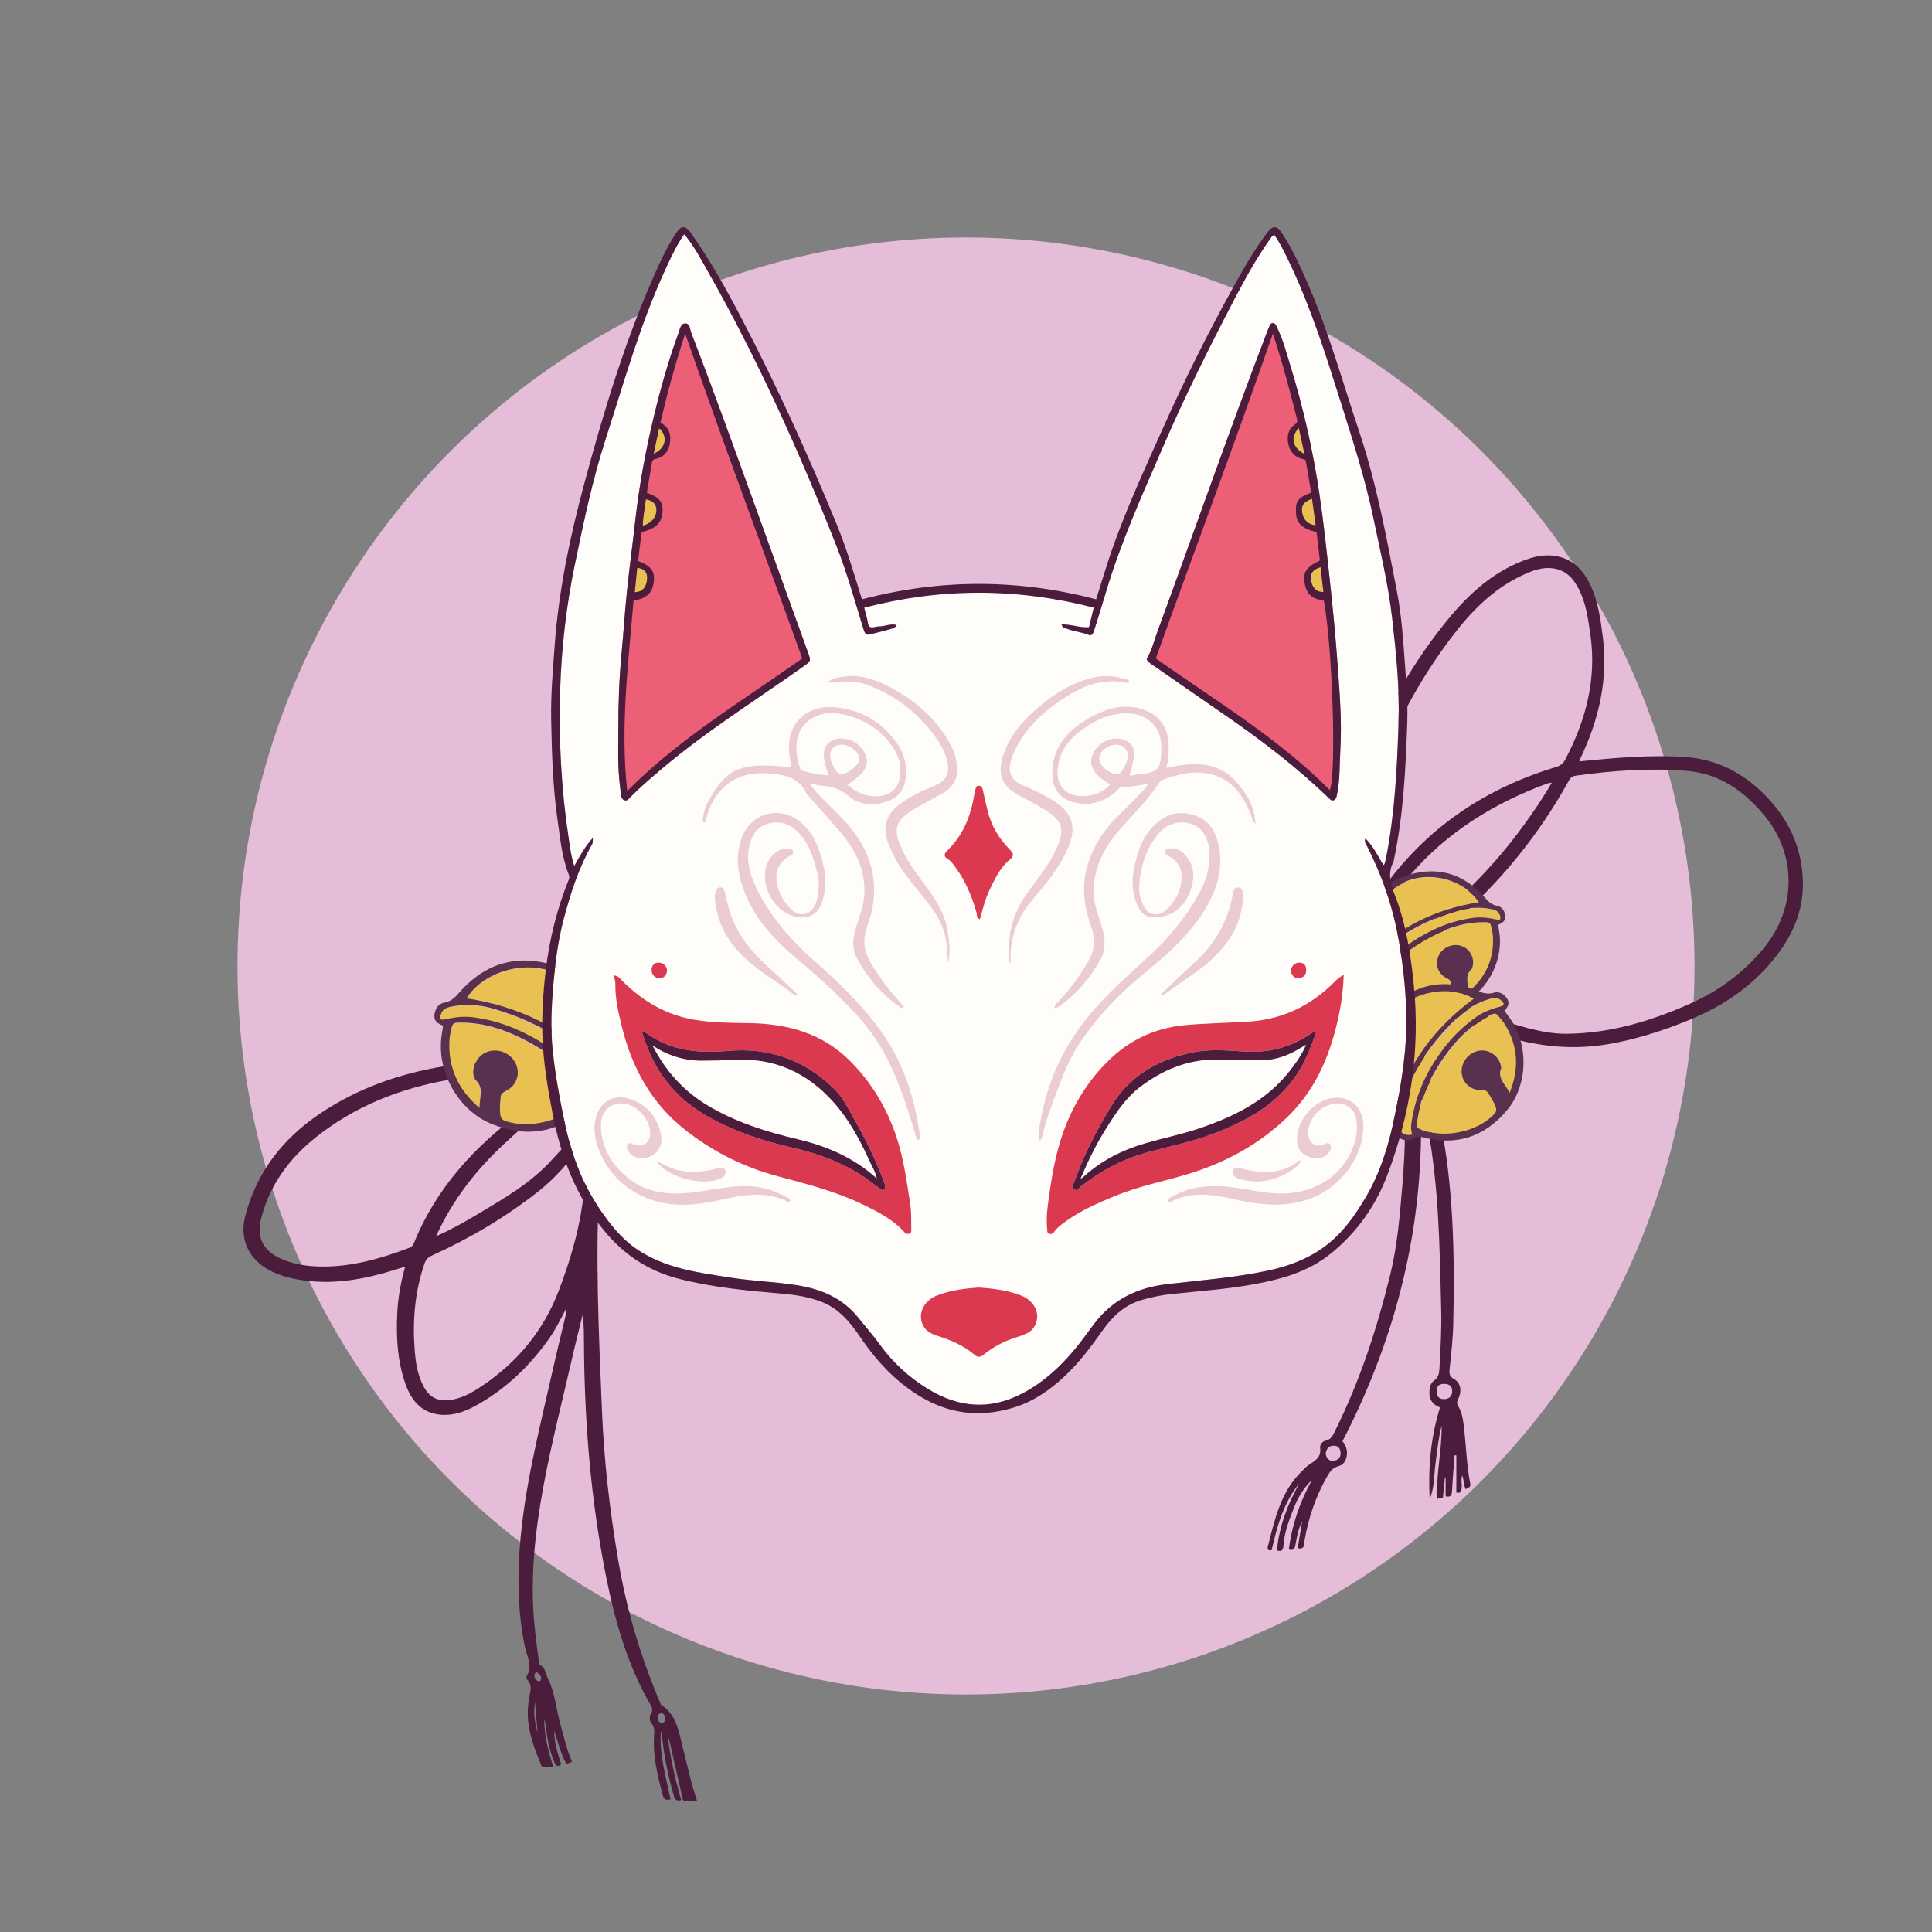 <?xml version="1.0" encoding="utf-8"?>
<!-- Generator: Adobe Illustrator 27.5.0, SVG Export Plug-In . SVG Version: 6.00 Build 0)  -->
<svg version="1.1" xmlns="http://www.w3.org/2000/svg" xmlns:xlink="http://www.w3.org/1999/xlink" x="0px" y="0px"
	 viewBox="0 0 500 500" style="enable-background:new 0 0 500 500;" xml:space="preserve">
<rect x="0" y="0" width="500" height="500" fill="#808080" stroke="none"/>
<g id="BACKGROUND">
	<circle style="fill:#E5BDD9;" cx="250" cy="250" r="188.538"/>
</g>
<g id="OBJECTS">
	<g>
		<g>
			<path style="fill:#4C1C3C;" d="M408.716,197.042c9.288-0.9,18.356-1.762,27.489-1.118c8.025,0.566,14.664,3.98,20.322,9.596
				c6.254,6.207,9.767,13.605,10.057,22.445c0.224,6.824-2.108,12.89-6.034,18.309c-6.014,8.301-14.161,13.94-23.554,17.764
				c-6.74,2.744-13.656,4.981-20.879,6.2c-8.949,1.51-17.592,0.678-26.312-1.933c-9.668-2.895-18.25-7.794-26.847-12.791
				c-0.579-0.337-1.147-0.694-2.151-1.303c1.255,2.741,2.326,5.018,3.346,7.318c3.938,8.882,6.438,18.202,8.401,27.685
				c3.655,17.657,3.939,35.536,3.547,53.461c-0.084,3.839-0.526,7.648-0.924,11.46c-0.116,1.116-0.236,2.027,1.098,2.746
				c1.765,0.951,2.127,3.118,1.095,5.212c-0.355,0.72-0.352,1.229,0.055,1.894c1.025,1.675,1.224,3.619,1.449,5.493
				c0.582,4.848,0.683,9.75,1.64,14.557c0.182,0.914-0.605,0.983-1.185,1.358c-0.601-1.098-0.427-2.369-0.912-3.573
				c-0.507,1.458,0.268,2.928-0.405,4.235c-0.128,0.249-0.494,0.379-1.113,0.227c0-3.176,0-6.406,0-9.636
				c-0.151-0.004-0.303-0.008-0.454-0.013c-0.227,3.061-0.504,6.119-0.656,9.183c-0.056,1.129-0.315,1.741-1.662,1.436
				c0-1.632,0-3.265,0-4.899c-0.057-0.002-0.114-0.005-0.171-0.007c-0.172,1.721-0.344,3.442-0.523,5.245
				c-0.447,0.094-0.9,0.19-1.479,0.312c-0.338-6.416,1.241-12.643,1.137-18.971c-0.805,3.199-1.138,6.464-1.57,9.725
				c-0.411,3.102-0.242,6.327-1.522,9.291c-0.422-8.009,0.244-15.882,2.671-23.696c-2.027-0.789-2.967-2.248-2.717-4.461
				c0.114-1.01,0.364-1.921,1.199-2.503c1.042-0.726,1.295-1.782,1.358-2.9c0.287-5.107,0.594-10.205,0.468-15.337
				c-0.204-8.319-0.355-16.639-0.855-24.946c-0.659-10.946-2.15-21.784-4.657-32.539c1.919,32.345-5.159,62.688-20.035,91.435
				c0.78,0.91,1.265,2.03,1.146,3.402c-0.129,1.481-0.788,2.672-2.177,3.036c-1.402,0.368-2.13,1.275-2.767,2.372
				c-3.047,5.244-4.991,10.877-6.01,16.853c-0.144,0.845,0.202,2.368-1.783,2.038c0.383-2.333,0.763-4.648,1.143-6.963
				c-1.021,1.999-1.348,4.185-1.784,6.324c-0.214,1.045-0.658,1.173-1.663,0.945c0.809-6.244,2.759-12.107,5.935-17.863
				c-1.299,0.967-3.418,4.081-4.273,6.245c-1.363,3.451-2.799,6.884-3.045,10.663c-0.059,0.899-0.362,1.705-1.685,1.163
				c0.604-6.217,2.738-11.901,5.794-17.288c-4.138,5.009-5.72,11.086-7.167,17.251c-0.722,0.162-1.201-0.067-0.994-0.872
				c1.823-7.095,3.337-14.338,8.957-19.708c0.539-0.515,1.044-1.094,1.661-1.495c1.63-1.059,3.301-1.969,2.932-4.433
				c-0.103-0.69,0.538-1.637,1.366-1.809c1.55-0.321,1.977-1.488,2.573-2.69c6.408-12.92,10.847-26.542,14.257-40.5
				c1.848-7.566,2.435-15.351,3.102-23.098c0.824-9.581,0.873-19.174,0.342-28.776c-0.487-8.823-2.447-17.252-6.607-25.093
				c-1.268-2.391-2.96-4.544-4.555-6.705c-3.245-4.396-4.633-9.303-4.829-14.609c-0.364-9.861,1.789-19.345,4.637-28.693
				c4.599-15.091,11.924-28.767,21.735-41.097c5.528-6.948,11.801-13.056,20.269-16.403c2.753-1.088,5.593-1.806,8.575-1.327
				c4.479,0.721,7.226,3.634,9.071,7.526c2.032,4.286,2.655,8.922,3.232,13.572c1.37,11.031-1.069,21.341-5.782,31.239
				C408.925,196.447,408.849,196.695,408.716,197.042z M357.612,248.038c2.217,1.794,4.367,2.962,6.484,4.152
				c8.1,4.555,16.003,9.509,25.061,12.11c5.367,1.541,10.661,3.292,16.354,3.233c11.283-0.117,21.815-3.296,31.991-7.828
				c7.354-3.275,13.703-7.987,18.862-14.208c8.981-10.827,8.253-24.674,0.458-34.203c-5.333-6.519-11.773-11.121-20.406-11.807
				c-9.552-0.758-19.061-0.054-28.535,1.245c-0.847,0.116-1.408,0.482-1.849,1.278c-7.746,13.986-17.64,26.242-29.75,36.691
				c-3.793,3.273-7.644,6.487-12.283,8.547C362.09,248.096,360.123,248.72,357.612,248.038z M353.81,241.387
				c0.369-4.79,2.339-9.025,5.152-12.813c11.122-14.98,25.94-24.663,43.676-30.055c1.146-0.348,1.884-0.874,2.45-1.951
				c5.324-10.131,8.151-20.752,6.505-32.278c-0.593-4.153-1.13-8.329-3.141-12.112c-1.351-2.542-3.177-4.514-6.193-5.036
				c-3.06-0.529-5.789,0.56-8.432,1.811c-7.683,3.637-13.392,9.6-18.382,16.249c-13.619,18.145-22.112,38.399-24.509,61.056
				c-0.496,4.685-0.205,9.357,1.346,13.873C352.513,240.799,352.604,241.666,353.81,241.387z M401.607,202.534
				c-0.651,0.127-0.914,0.142-1.15,0.229c-13.756,5.077-25.927,12.54-35.566,23.767c-3.135,3.652-5.906,7.552-7.183,12.294
				c-0.371,1.375-0.762,2.766-0.263,4.228c0.473,1.386,1.317,1.965,2.79,1.632c2.337-0.529,4.339-1.746,6.223-3.123
				c10.839-7.922,20.185-17.343,28.049-28.223C396.962,209.939,399.338,206.483,401.607,202.534z M371.891,359.993
				c-0.076,1.292,0.385,2.092,1.775,2.104c1.316,0.011,2.132-0.737,2.155-2c0.024-1.342-0.75-1.931-1.984-1.951
				C372.612,358.127,371.751,358.585,371.891,359.993z M343.08,376.21c0.19,1.158,0.793,1.933,1.986,1.834
				c1.165-0.097,1.954-0.766,1.874-2.069c-0.071-1.167-0.662-1.891-1.901-1.823C343.766,374.221,343.241,375.061,343.08,376.21z"/>
			<path style="fill:#4C1C3C;" d="M148.052,455.969c-0.504,0.18-0.94,0.336-1.471,0.525c-1.521-2.716-2.17-5.717-3.171-8.593
				c0.04,3.009,0.854,5.849,1.835,8.659c-0.84,0.806-1.316,0.54-1.746-0.426c-1.47-3.302-1.936-6.83-2.426-10.356
				c-0.034-0.246-0.068-0.492-0.221-0.718c-0.005,4.159,1.052,8.129,2.278,12.026c-0.811,0.818-1.719-0.263-2.599,0.303
				c-0.25,0.161-0.695-1.169-0.97-1.833c-1.757-4.245-3.171-8.578-2.957-13.264c0.034-0.742,0.166-1.478,0.218-2.22
				c0.124-1.775,1.285-3.607-0.332-5.299c-0.209-0.219-0.305-0.821-0.157-1.062c1.602-2.603,0.019-5.032-0.48-7.444
				c-1.745-8.428-1.973-16.91-1.365-25.449c1.133-15.888,5.197-31.234,8.657-46.69c1.044-4.664,2.213-9.3,3.308-13.953
				c0.076-0.322,0.01-0.678,0.01-1.416c-1.603,3.116-3.031,5.898-4.885,8.426c-4.983,6.794-10.973,12.479-18.385,16.565
				c-2.828,1.559-5.844,2.676-9.142,2.382c-4.956-0.441-7.603-3.672-9.136-8.023c-2.072-5.876-2.398-11.977-2.108-18.136
				c0.191-4.056,0.882-8.033,2.049-12.163c-2.068,0.621-3.998,1.249-5.953,1.781c-7.377,2.009-14.833,2.897-22.432,1.427
				c-2.357-0.456-4.638-1.152-6.767-2.29c-5.364-2.867-7.766-8.074-6.237-13.993c2.917-11.296,9.579-19.914,19.16-26.412
				c9.819-6.659,20.71-10.479,32.349-12.383c9.373-1.533,18.662-1.472,27.829,1.291c1.53,0.461,2.992,1.084,4.415,1.821
				c3.362,1.743,5.303,4.716,6.157,8.159c1.395,5.621,2.205,11.327,1.841,17.215c-1.251,20.253-0.257,40.501,0.571,60.74
				c0.532,12.996,2.037,25.91,4.225,38.731c2.16,12.661,5.755,24.918,10.827,36.73c0.084,0.195,0.122,0.47,0.273,0.568
				c4.109,2.685,4.571,7.213,5.656,11.369c1.164,4.461,2.064,8.991,3.601,13.398c-1.001,0.488-1.971-0.211-2.976,0.067
				c-0.755,0.209-0.782-0.727-0.904-1.251c-1.042-4.498-2.052-9.004-3.074-13.506c-0.139-0.61-0.293-1.216-0.561-1.795
				c0.605,5.563,1.876,10.989,3.432,16.358c-1.229,0.434-1.635-0.169-1.908-1.11c-1.511-5.207-2.59-10.496-3.102-15.898
				c-0.023-0.247-0.08-0.491-0.256-0.711c-0.383,6.02,1.281,11.758,2.519,17.531c-1.161,0.347-1.743-0.001-2.022-1.038
				c-1.343-4.993-2.559-10.005-2.259-15.234c0.069-1.202,0.219-2.323-0.642-3.384c-0.554-0.682-0.604-1.74-0.161-2.44
				c0.614-0.969,0.287-1.64-0.178-2.447c-5.962-10.364-9.154-21.699-11.47-33.305c-3.945-19.768-5.545-39.771-5.678-59.906
				c-0.017-2.544-0.002-5.089-0.326-7.674c-0.888,3.628-1.826,7.245-2.655,10.887c-2.547,11.18-5.434,22.286-7.514,33.568
				c-2.141,11.612-3.434,23.3-2.392,35.13c0.303,3.443,0.802,6.868,1.22,10.301c0.03,0.249,0.059,0.623,0.216,0.711
				c1.51,0.846,1.558,2.418,2.206,3.768c1.813,3.774,2.066,7.873,3.163,11.779C145.954,449.575,146.674,452.841,148.052,455.969z
				 M147.735,281.936c-4.244-2.33-8.499-2.923-12.765-3.404c-6.246-0.704-12.44-0.191-18.616,0.885
				c-12.848,2.239-24.641,6.884-34.874,15.121c-6.738,5.424-11.615,12.14-13.841,20.584c-1.368,5.189,0.419,8.649,5.379,10.761
				c3.131,1.333,6.448,1.822,9.817,1.891c8.073,0.166,15.661-2.043,23.121-4.842c0.599-0.225,0.927-0.629,1.159-1.201
				c5.785-14.302,15.794-25.152,28.045-34.129C138.813,284.927,142.636,282.479,147.735,281.936z M150.873,295.354
				c-3.235,5.107-7.036,9.425-11.571,12.999c-8.474,6.679-17.715,12.139-27.542,16.59c-1.014,0.46-1.558,1.072-1.912,2.104
				c-2.424,7.059-3.081,14.33-2.573,21.719c0.24,3.496,0.69,6.983,2.408,10.159c1.325,2.449,3.308,3.683,6.115,3.471
				c3.418-0.258,6.286-1.913,9.023-3.76c9.123-6.154,15.82-14.251,19.776-24.605c4.422-11.574,7.442-23.38,6.713-35.904
				C151.261,297.278,151.291,296.422,150.873,295.354z M112.842,319.957c3.846-1.714,7.216-3.598,10.529-5.582
				c6.988-4.186,14.119-8.216,19.62-14.395c3.13-3.515,6.95-6.657,7.169-12c0.066-1.612-0.736-2.959-2.443-3.085
				c-1.557-0.115-2.902,0.522-4.234,1.195c-4.815,2.433-8.752,6.02-12.672,9.631C123.369,302.573,117.213,310.379,112.842,319.957z
				 M171.145,443.378c-0.696,0.11-0.995,0.457-0.934,1.094c0.07,0.733,0.319,1.424,1.151,1.41c0.617-0.011,0.76-0.649,0.755-1.189
				C172.11,444.008,171.835,443.486,171.145,443.378z M139.124,448.39c-0.221-2.594-0.442-5.188-0.663-7.781
				C138.014,443.263,138.39,445.842,139.124,448.39z M138.763,432.662c-0.866,1.004-0.398,1.686,0.259,2.285
				c0.318,0.29,0.803,0.212,0.929-0.189C140.263,433.765,139.58,433.248,138.763,432.662z"/>
		</g>
		<g>
			<g>
				<g>
					<path style="fill:#E8C152;" d="M144.114,252.035c9.555,4.185,15.139,16.484,11.454,24.314
						c-9.496-10.158-21.31-15.755-34.876-17.876C124.551,252.094,135.162,248.114,144.114,252.035z"/>
					<path style="fill:#E8C152;" d="M151.519,284.142c-4.635,5.643-14.037,8.405-20.759,6.099c-0.906-0.311-1.267-0.803-1.372-1.673
						c-0.186-1.538-0.058-3.064,0.105-4.591c0.092-0.86,0.688-1.198,1.398-1.55c2.63-1.307,3.708-4.255,2.581-6.872
						c-1.224-2.844-4.537-4.275-7.45-3.219c-2.617,0.95-4.101,3.903-3.32,6.611c0.059,0.204,0.072,0.476,0.211,0.594
						c2.385,2.012,1.062,4.584,1.099,7.317c-5.623-4.823-8.189-10.602-7.77-17.677c0.044-0.736,0.203-1.47,0.359-2.195
						c0.475-2.218,0.485-2.23,2.86-2.219c5.596,0.027,10.739,1.68,15.704,4.174c4.831,2.426,9.204,5.435,12.999,9.282
						c1.274,1.291,2.358,2.736,3.36,4.245C151.899,283.032,152.075,283.465,151.519,284.142z"/>
					<path style="fill:#E8C152;" d="M154.033,284.655c-0.364-1.957-1.535-3.354-2.643-4.756
						c-4.877-6.172-11.103-10.517-18.302-13.605c-3.406-1.461-6.907-2.389-10.562-2.892c-2.515-0.346-4.972-0.042-7.393,0.516
						c-1.325,0.306-1.436-0.186-1.147-1.199c0.366-1.285,1.348-1.809,2.574-2.063c3.661-0.76,7.336-0.567,10.862,0.448
						c7.288,2.097,14.102,5.283,20.211,9.835c2.812,2.096,5.386,4.463,7.361,7.404c0.595,0.886,1.123,1.815,1.35,2.875
						C156.718,282.96,155.987,284.094,154.033,284.655z"/>
				</g>
				<g>
					<path style="fill:#59304D;" d="M114.674,265.461c-1.144-0.483-2.316-1.082-2.262-2.517c0.063-1.676,0.95-3.182,2.576-3.465
						c2.381-0.415,3.407-2.19,4.852-3.69c5.637-5.855,12.467-8.34,20.556-6.736c12.341,2.448,19.083,12.614,18.069,23.693
						c-0.058,0.632-0.072,1.292-0.27,1.884c-0.799,2.387-1.036,4.682-0.336,7.232c0.593,2.163-1.513,4.028-3.888,3.877
						c-0.864-0.055-1.449,0.172-2.094,0.764c-7.291,6.693-15.589,8.071-24.689,4.357c-8.564-3.495-14.171-13.46-12.928-22.68
						C114.378,267.291,114.529,266.406,114.674,265.461z M124.092,286.742c-0.037-2.733,1.286-5.305-1.099-7.317
						c-0.139-0.117-0.152-0.39-0.211-0.594c-0.781-2.708,0.703-5.662,3.32-6.611c2.913-1.057,6.226,0.374,7.45,3.219
						c1.126,2.617,0.049,5.564-2.581,6.872c-0.71,0.353-1.307,0.69-1.398,1.55c-0.163,1.528-0.291,3.053-0.105,4.592
						c0.105,0.87,0.467,1.363,1.372,1.673c6.723,2.306,16.125-0.456,20.759-6.099c0.556-0.677,0.38-1.111,0.004-1.676
						c-1.002-1.509-2.086-2.953-3.36-4.245c-3.795-3.846-8.168-6.855-12.999-9.282c-4.965-2.494-10.109-4.146-15.704-4.174
						c-2.375-0.012-2.385,0.001-2.86,2.219c-0.155,0.724-0.315,1.458-0.359,2.195C115.903,276.14,118.47,281.92,124.092,286.742z
						 M155.648,276.234c3.686-7.83-1.899-20.129-11.454-24.314c-8.952-3.921-19.563,0.059-23.423,6.438
						C134.339,260.479,146.152,266.076,155.648,276.234z M154.114,284.539c1.954-0.561,2.684-1.695,2.311-3.437
						c-0.227-1.06-0.755-1.989-1.35-2.875c-1.974-2.942-4.549-5.309-7.361-7.404c-6.109-4.553-12.923-7.738-20.21-9.835
						c-3.526-1.015-7.201-1.208-10.862-0.448c-1.227,0.255-2.208,0.778-2.574,2.063c-0.289,1.014-0.178,1.505,1.147,1.199
						c2.421-0.559,4.878-0.862,7.393-0.516c3.654,0.503,7.155,1.431,10.562,2.892c7.199,3.088,13.426,7.433,18.302,13.605
						C152.579,281.185,153.75,282.583,154.114,284.539z"/>
				</g>
			</g>
			<g>
				<g>
					<path style="fill:#E8C152;" d="M382.784,233.607c-11.109,1.737-20.782,6.32-28.558,14.637
						c-3.018-6.412,1.555-16.482,9.378-19.909C370.935,225.125,379.624,228.383,382.784,233.607z"/>
					<path style="fill:#E8C152;" d="M357.538,253.254c0.82-1.235,1.708-2.418,2.751-3.476c3.107-3.149,6.688-5.613,10.643-7.6
						c4.065-2.042,8.277-3.395,12.859-3.418c1.945-0.009,1.953,0.001,2.342,1.817c0.127,0.593,0.258,1.194,0.294,1.797
						c0.343,5.793-1.758,10.526-6.362,14.474c0.03-2.238-1.053-4.344,0.9-5.992c0.114-0.096,0.125-0.319,0.173-0.486
						c0.64-2.217-0.576-4.636-2.718-5.413c-2.385-0.865-5.098,0.307-6.1,2.635c-0.922,2.143-0.04,4.556,2.114,5.627
						c0.581,0.289,1.07,0.565,1.145,1.269c0.133,1.251,0.238,2.5,0.086,3.76c-0.086,0.713-0.382,1.116-1.124,1.37
						c-5.505,1.888-13.203-0.374-16.998-4.994C357.086,254.072,357.231,253.717,357.538,253.254z"/>
					<path style="fill:#E8C152;" d="M353.59,252.231c0.186-0.868,0.618-1.629,1.105-2.354c1.617-2.409,3.725-4.347,6.027-6.063
						c5.002-3.728,10.581-6.336,16.549-8.053c2.888-0.831,5.896-0.989,8.894-0.367c1.004,0.209,1.808,0.637,2.108,1.69
						c0.236,0.83,0.146,1.232-0.939,0.982c-1.982-0.457-3.994-0.706-6.054-0.423c-2.992,0.412-5.859,1.172-8.648,2.368
						c-5.895,2.529-10.993,6.087-14.986,11.14c-0.907,1.148-1.866,2.292-2.164,3.894
						C353.882,254.586,353.284,253.657,353.59,252.231z"/>
				</g>
				<g>
					<path style="fill:#59304D;" d="M388.051,241.556c1.018,7.549-3.573,15.709-10.586,18.571
						c-7.452,3.041-14.246,1.912-20.216-3.568c-0.528-0.485-1.007-0.67-1.714-0.625c-1.945,0.123-3.67-1.403-3.184-3.174
						c0.573-2.088,0.379-3.968-0.275-5.922c-0.162-0.485-0.174-1.025-0.221-1.543c-0.831-9.071,4.69-17.396,14.795-19.4
						c6.624-1.314,12.216,0.721,16.832,5.515c1.183,1.229,2.023,2.682,3.973,3.021c1.331,0.232,2.057,1.465,2.109,2.837
						c0.044,1.176-0.916,1.666-1.853,2.061C387.83,240.103,387.953,240.827,388.051,241.556z M386.361,242.28
						c-0.036-0.603-0.167-1.204-0.294-1.797c-0.389-1.816-0.397-1.826-2.342-1.817c-4.582,0.022-8.794,1.376-12.859,3.418
						c-3.956,1.987-7.536,4.451-10.643,7.6c-1.043,1.057-1.931,2.24-2.751,3.475c-0.307,0.462-0.452,0.818,0.003,1.372
						c3.795,4.62,11.494,6.882,16.998,4.994c0.741-0.254,1.038-0.658,1.124-1.37c0.152-1.26,0.048-2.509-0.086-3.76
						c-0.075-0.704-0.564-0.98-1.145-1.269c-2.153-1.07-3.036-3.484-2.114-5.627c1.002-2.329,3.715-3.501,6.1-2.635
						c2.143,0.777,3.358,3.196,2.718,5.413c-0.048,0.167-0.059,0.39-0.173,0.486c-1.953,1.648-0.869,3.754-0.9,5.992
						C384.603,252.806,386.705,248.074,386.361,242.28z M382.718,233.513c-3.16-5.224-11.849-8.483-19.179-5.272
						c-7.824,3.427-12.397,13.497-9.379,19.909C361.936,239.833,371.609,235.249,382.718,233.513z M357.581,251.057
						c3.993-5.053,9.091-8.612,14.986-11.14c2.789-1.196,5.656-1.956,8.648-2.368c2.06-0.284,4.071-0.035,6.054,0.423
						c1.085,0.25,1.175-0.152,0.939-0.982c-0.3-1.052-1.104-1.481-2.108-1.69c-2.998-0.622-6.007-0.464-8.894,0.367
						c-5.967,1.717-11.547,4.326-16.549,8.053c-2.303,1.716-4.411,3.654-6.027,6.063c-0.487,0.726-0.919,1.486-1.105,2.354
						c-0.306,1.426,0.292,2.355,1.892,2.814C355.714,253.349,356.673,252.205,357.581,251.057z"/>
				</g>
			</g>
			<g>
				<g>
					<path style="fill:#E8C152;" d="M381.559,258.496c-10.086,7.422-17.291,16.921-20.703,29.134
						c-6.276-4.786-6.93-17.087-0.958-24.492C365.492,256.199,375.753,254.957,381.559,258.496z"/>
					<path style="fill:#E8C152;" d="M366.702,290.879c0.176-1.642,0.446-3.267,0.934-4.848c1.453-4.708,3.726-8.983,6.614-12.978
						c2.969-4.106,6.436-7.607,10.952-9.983c1.917-1.008,1.93-1.002,3.248,0.592c0.43,0.521,0.868,1.048,1.213,1.625
						c3.315,5.549,3.669,11.305,1.148,17.572c-1.12-2.227-3.272-3.752-2.189-6.383c0.063-0.153-0.041-0.379-0.079-0.569
						c-0.507-2.52-2.95-4.286-5.467-3.953c-2.802,0.37-4.88,2.921-4.675,5.738c0.189,2.591,2.301,4.523,4.979,4.475
						c0.723-0.013,1.348,0.009,1.783,0.666c0.774,1.168,1.52,2.348,2.016,3.671c0.281,0.748,0.195,1.299-0.407,1.931
						c-4.47,4.694-13.24,6.413-19.363,3.796C366.676,291.919,366.636,291.494,366.702,290.879z"/>
					<path style="fill:#E8C152;" d="M362.276,291.896c-0.262-0.953-0.226-1.927-0.117-2.894c0.36-3.211,1.448-6.209,2.842-9.088
						c3.028-6.253,7.202-11.697,12.217-16.459c2.427-2.305,5.319-4.006,8.601-4.931c1.1-0.31,2.114-0.299,2.951,0.587
						c0.66,0.699,0.777,1.143-0.424,1.453c-2.194,0.566-4.31,1.354-6.2,2.692c-2.745,1.944-5.188,4.168-7.33,6.783
						c-4.527,5.527-7.737,11.662-9.087,18.707c-0.307,1.6-0.667,3.224-0.138,4.96C363.774,294.073,362.706,293.462,362.276,291.896z
						"/>
				</g>
				<g>
					<path style="fill:#59304D;" d="M390.848,263.645c4.884,6.938,4.538,17.36-0.922,23.79c-5.802,6.832-13.096,9.207-21.811,6.858
						c-0.771-0.208-1.34-0.145-2.016,0.263c-1.859,1.121-4.347,0.498-4.777-1.502c-0.507-2.358-1.664-4.115-3.314-5.711
						c-0.409-0.396-0.698-0.924-1.011-1.411c-5.481-8.538-4.301-19.6,4.656-26.771c5.871-4.701,12.443-5.562,19.467-3.195
						c1.8,0.606,3.377,1.611,5.478,0.945c1.434-0.455,2.786,0.391,3.542,1.721c0.648,1.139-0.049,2.117-0.772,2.989
						C389.882,262.323,390.377,262.976,390.848,263.645z M389.549,265.229c-0.345-0.577-0.783-1.104-1.213-1.625
						c-1.317-1.594-1.33-1.601-3.248-0.592c-4.517,2.376-7.984,5.876-10.952,9.982c-2.888,3.995-5.161,8.269-6.614,12.978
						c-0.488,1.581-0.757,3.206-0.934,4.848c-0.066,0.615-0.027,1.04,0.708,1.354c6.123,2.617,14.893,0.897,19.363-3.797
						c0.602-0.632,0.688-1.183,0.407-1.931c-0.496-1.323-1.242-2.504-2.016-3.671c-0.436-0.658-1.061-0.679-1.784-0.666
						c-2.678,0.048-4.79-1.884-4.979-4.475c-0.206-2.816,1.873-5.368,4.675-5.738c2.517-0.332,4.96,1.433,5.467,3.953
						c0.038,0.19,0.142,0.416,0.079,0.569c-1.083,2.631,1.069,4.156,2.189,6.383C393.218,276.534,392.864,270.778,389.549,265.229z
						 M381.445,258.436c-5.806-3.539-16.067-2.296-21.661,4.642c-5.971,7.405-5.318,19.706,0.958,24.492
						C364.154,275.357,371.359,265.859,381.445,258.436z M365.616,288.686c1.35-7.045,4.561-13.18,9.088-18.707
						c2.142-2.615,4.585-4.839,7.33-6.783c1.89-1.338,4.006-2.126,6.2-2.692c1.201-0.31,1.084-0.754,0.424-1.453
						c-0.837-0.886-1.851-0.897-2.951-0.587c-3.282,0.925-6.174,2.627-8.601,4.931c-5.015,4.762-9.189,10.206-12.217,16.459
						c-1.394,2.879-2.482,5.877-2.842,9.087c-0.109,0.967-0.145,1.941,0.117,2.894c0.43,1.567,1.498,2.177,3.316,1.809
						C364.949,291.909,365.309,290.286,365.616,288.686z"/>
				</g>
			</g>
		</g>
		<path style="fill:#FFFDFA;" d="M153.419,216.844c-0.015,1.325-0.004,1.331-0.238,1.744c-3.404,6.012-5.504,12.541-7.263,19.157
			c-1.488,5.596-2.212,11.355-2.713,17.134c-0.493,5.692-0.748,11.38-0.155,17.077c0.606,5.815,1.662,11.555,2.818,17.283
			c1.741,8.631,4.545,16.826,9.632,24.102c2.566,3.671,5.293,7.161,9.074,9.781c7.475,5.18,16.161,6.219,24.758,7.555
			c5.621,0.873,11.334,1.041,16.961,1.936c6.301,1.001,11.839,3.361,15.933,8.513c1.815,2.284,3.741,4.461,5.465,6.837
			c3.401,4.69,7.63,8.581,12.638,11.605c7.848,4.739,15.836,5.393,24.09,1.135c5.453-2.814,9.877-6.865,13.751-11.534
			c1.758-2.119,3.344-4.388,5.007-6.585c4.797-6.338,11.271-9.376,18.939-10.262c8.71-1.005,17.454-1.667,26.064-3.507
			c6.941-1.483,13.175-4.185,18.177-9.289c2.766-2.822,4.978-6.099,7.002-9.502c3.856-6.483,5.996-13.559,7.524-20.883
			c1.884-9.027,3.332-18.081,3.06-27.355c-0.181-6.182-0.891-12.29-1.945-18.374c-1.489-8.589-4.293-16.728-8.242-24.484
			c-0.273-0.537-0.734-1.012-0.39-1.945c2.083,2.081,3.252,4.563,4.646,6.895c0.139-0.117,0.269-0.171,0.291-0.253
			c0.166-0.613,0.337-1.227,0.458-1.85c2.225-11.486,2.807-23.129,3.182-34.779c0.29-9.014-0.625-17.988-1.647-26.926
			c-1.002-8.766-3.063-17.359-4.866-25.989c-2.145-10.264-5.366-20.222-8.513-30.203c-3.741-11.868-7.471-23.741-12.778-35.037
			c-1.302-2.772-2.597-5.553-4.324-8.039c-0.586,0.121-0.722,0.494-0.934,0.787c-3.625,5.016-6.602,10.443-9.448,15.899
			c-6.516,12.49-12.811,25.094-18.396,38.043c-5.346,12.393-10.945,24.68-14.797,37.658c-0.966,3.255-1.983,6.495-3.003,9.733
			c-0.234,0.742-0.52,1.79-1.534,1.378c-1.833-0.745-3.811-0.896-5.643-1.6c-0.529-0.204-1.128-0.237-1.326-1.089
			c2.445-0.113,4.711,0.912,7.106,0.695c0.397-1.648,0.777-3.228,1.217-5.057c-19.905-5.145-39.589-5.138-59.402,0.013
			c0.379,1.502,0.765,2.664,0.944,3.858c0.152,1.018,0.561,1.418,1.572,1.198c0.465-0.101,0.94-0.208,1.412-0.211
			c1.461-0.009,2.886-0.796,4.49-0.364c-0.505,0.934-1.326,0.951-1.996,1.159c-1.261,0.392-2.561,0.654-3.838,0.996
			c-2.23,0.598-2.263,0.617-2.976-1.721c-2.153-7.057-4.136-14.18-6.848-21.043c-9.581-24.249-20.262-47.991-33.104-70.717
			c-1.898-3.36-3.7-6.787-6.242-9.82c-1.852,2.663-3.196,5.501-4.522,8.343c-6.701,14.364-10.928,29.605-15.782,44.623
			c-3.421,10.583-5.684,21.449-7.95,32.316c-2.253,10.807-3.511,21.744-3.845,32.76c-0.389,12.848,0.274,25.664,2.218,38.387
			c0.35,2.294,0.607,4.626,1.437,7.084C150.077,221.507,151.359,219.141,153.419,216.844z"/>
		<path style="fill:#4C1C3C;" d="M365.877,254.762c-0.804-7.908-1.995-15.727-4.907-23.156c-1.147-2.926-1.896-5.684-0.308-8.624
			c0.048-0.088,0.03-0.21,0.052-0.314c2.525-11.867,3.094-23.927,3.492-35.999c0.158-4.798-0.238-9.582-0.585-14.369
			c-0.462-6.367-0.85-12.75-2.054-19.019c-2.693-14.015-5.273-28.063-9.826-41.644c-4.255-12.689-7.809-25.622-13.158-37.929
			c-2.013-4.632-4.081-9.25-6.883-13.48c-1.266-1.91-2.326-1.875-3.691-0.083c-3.398,4.463-6.158,9.34-8.86,14.216
			c-6.627,11.954-12.703,24.2-18.285,36.678c-4.971,11.112-10.101,22.166-13.939,33.747c-1.147,3.462-2.194,6.958-3.249,10.32
			c-20.253-5.32-40.344-5.325-60.588-0.002c-0.106-0.325-0.276-0.818-0.427-1.317c-1.856-6.101-3.714-12.207-6.135-18.11
			c-7.388-18.016-15.458-35.718-24.464-52.993c-4.037-7.745-8.275-15.351-13.326-22.485c-1.355-1.914-2.433-1.874-3.754,0.109
			c-1.865,2.799-3.364,5.802-4.75,8.854c-8.223,18.108-13.945,37.1-19.089,56.225c-3.648,13.563-6.531,27.361-7.58,41.462
			c-0.482,6.482-1.047,12.949-0.921,19.454c0.169,8.732,0.42,17.464,1.68,26.12c0.679,4.665,1.081,9.402,2.847,13.85
			c0.181,0.455,0.234,0.871,0.032,1.367c-3.051,7.526-4.985,15.33-5.953,23.397c-0.667,5.566-1.03,11.141-0.879,16.739
			c0.186,6.877,1.337,13.633,2.631,20.378c2.148,11.193,6.074,21.531,13.439,30.453c5.105,6.184,11.433,10.322,19.113,12.307
			c8.934,2.31,18.11,3.132,27.278,3.933c3.346,0.292,6.652,0.863,9.793,2.076c4.433,1.712,7.323,5.187,9.901,8.973
			c4.62,6.783,10.089,12.666,17.464,16.539c7.389,3.88,15.093,4.201,22.895,1.673c4.764-1.544,8.823-4.399,12.506-7.809
			c3.825-3.542,6.903-7.663,9.894-11.898c2.452-3.473,5.437-6.453,9.654-7.797c2.792-0.89,5.665-1.44,8.578-1.744
			c7.139-0.746,14.299-1.241,21.378-2.566c6.982-1.307,13.687-3.207,19.333-7.723c6.817-5.452,11.781-12.437,14.824-20.49
			C365.047,288.214,367.607,271.77,365.877,254.762z M360.883,289.142c-1.528,7.325-3.668,14.401-7.525,20.883
			c-2.024,3.403-4.236,6.68-7.002,9.502c-5.002,5.104-11.236,7.806-18.177,9.289c-8.61,1.84-17.354,2.501-26.064,3.507
			c-7.668,0.885-14.143,3.924-18.939,10.262c-1.663,2.197-3.249,4.466-5.007,6.585c-3.874,4.669-8.298,8.721-13.751,11.534
			c-8.254,4.259-16.242,3.604-24.09-1.135c-5.008-3.024-9.237-6.915-12.638-11.605c-1.724-2.377-3.65-4.554-5.465-6.837
			c-4.094-5.152-9.632-7.511-15.933-8.513c-5.627-0.894-11.34-1.062-16.961-1.935c-8.597-1.336-17.283-2.374-24.758-7.555
			c-3.782-2.621-6.508-6.111-9.074-9.781c-5.087-7.275-7.89-15.471-9.632-24.102c-1.156-5.728-2.212-11.468-2.818-17.283
			c-0.594-5.698-0.338-11.385,0.155-17.077c0.501-5.779,1.224-11.538,2.713-17.134c1.759-6.616,3.859-13.144,7.263-19.157
			c0.234-0.413,0.223-0.419,0.238-1.744c-2.059,2.297-3.341,4.663-4.793,7.267c-0.83-2.458-1.086-4.791-1.437-7.084
			c-1.944-12.724-2.607-25.54-2.218-38.387c0.334-11.016,1.592-21.953,3.845-32.76c2.266-10.867,4.529-21.733,7.95-32.316
			c4.854-15.018,9.081-30.259,15.782-44.623c1.326-2.842,2.67-5.68,4.522-8.343c2.542,3.033,4.343,6.46,6.242,9.82
			c12.842,22.726,23.523,46.468,33.104,70.717c2.712,6.863,4.695,13.985,6.848,21.042c0.713,2.339,0.747,2.32,2.976,1.722
			c1.277-0.342,2.577-0.604,3.838-0.996c0.67-0.208,1.491-0.225,1.996-1.159c-1.604-0.431-3.029,0.355-4.491,0.364
			c-0.471,0.003-0.947,0.11-1.412,0.211c-1.011,0.22-1.42-0.181-1.572-1.198c-0.179-1.193-0.565-2.355-0.944-3.858
			c19.813-5.151,39.497-5.158,59.402-0.013c-0.44,1.829-0.821,3.408-1.217,5.057c-2.395,0.216-4.661-0.808-7.106-0.695
			c0.198,0.852,0.797,0.885,1.326,1.089c1.832,0.705,3.809,0.856,5.643,1.6c1.014,0.412,1.3-0.636,1.534-1.378
			c1.019-3.239,2.036-6.478,3.003-9.733c3.852-12.978,9.451-25.265,14.797-37.658c5.585-12.949,11.881-25.553,18.397-38.043
			c2.846-5.456,5.823-10.882,9.448-15.899c0.211-0.292,0.348-0.666,0.934-0.787c1.728,2.486,3.022,5.267,4.324,8.039
			c5.307,11.296,9.036,23.169,12.778,35.037c3.146,9.981,6.368,19.939,8.513,30.204c1.803,8.63,3.864,17.223,4.866,25.989
			c1.022,8.938,1.937,17.911,1.647,26.926c-0.375,11.65-0.957,23.293-3.182,34.779c-0.121,0.623-0.292,1.237-0.458,1.85
			c-0.022,0.083-0.152,0.137-0.291,0.253c-1.394-2.331-2.563-4.813-4.646-6.895c-0.344,0.933,0.117,1.409,0.39,1.945
			c3.949,7.756,6.753,15.895,8.242,24.484c1.055,6.084,1.764,12.191,1.945,18.374C364.214,271.06,362.766,280.114,360.883,289.142z"
			/>
		<path style="fill:#ED5F77;" d="M346.219,172.611c-0.547-7.628-1.281-15.248-2.109-22.856c-0.794-7.394-1.582-14.781-2.676-22.128
			c-1.662-11.138-4.151-22.108-7.447-32.872c-1.054-3.443-1.969-6.953-3.584-10.203c-0.207-0.42-0.387-0.914-0.981-0.928
			c-0.627-0.02-0.747,0.534-0.941,0.941c-0.3,0.621-0.534,1.275-0.781,1.922c-9.736,25.512-18.738,51.303-28.148,76.942
			c-0.867,2.376-1.428,4.885-2.789,7.087c0.173,0.674,0.721,1.008,1.248,1.368c6.48,4.485,12.946,8.989,19.432,13.46
			c9.309,6.426,18.264,13.293,26.419,21.161c0.387,0.374,0.727,0.834,1.348,0.567c0.554-0.24,0.654-0.761,0.774-1.308
			c0.828-3.824,0.667-7.734,0.894-11.598C347.3,186.972,346.739,179.785,346.219,172.611z"/>
		<path style="fill:#ED5F77;" d="M209.091,168.801c-4.665-12.893-9.302-25.792-13.974-38.691
			c-5.318-14.688-10.597-29.395-16.229-43.97c-0.347-0.908-0.307-2.496-1.608-2.429c-1.141,0.06-1.328,1.528-1.682,2.489
			c-2.569,6.973-4.578,14.127-6.326,21.354c-2.169,8.982-3.844,18.058-4.878,27.247c-0.687,6.126-1.515,12.232-2.156,18.365
			c-0.547,5.285-0.874,10.597-1.375,15.889c-0.641,6.74-0.861,13.493-0.847,20.253c0,2.976-0.074,5.966,0.027,8.942
			c0.08,2.336,0.34,4.665,0.607,6.987c0.08,0.694,0.1,1.568,0.981,1.855c0.781,0.267,1.128-0.427,1.561-0.861
			c2.589-2.616,5.399-4.998,8.208-7.374c11.458-9.689,24.177-17.637,36.389-26.292C209.912,171.063,209.925,171.123,209.091,168.801
			z"/>
		<g>
			<path style="fill:#E8C152;" d="M342.502,153.199c-1.768,0.093-2.863-0.988-3.216-3.036c-0.3-1.702,0.454-2.769,2.482-3.383
				C342.021,148.995,342.261,151.09,342.502,153.199z"/>
			<path style="fill:#E8C152;" d="M340.513,135.929c-1.802-0.087-3.19-1.355-3.484-3.103c-0.34-1.982,0.24-2.896,2.523-3.757
				C339.886,131.431,340.193,133.673,340.513,135.929z"/>
			<path style="fill:#E8C152;" d="M337.597,117.498c-3.11-1.495-3.757-4.438-1.461-6.72
				C336.629,113.04,337.09,115.149,337.597,117.498z"/>
			<path style="fill:#E8C152;" d="M170.573,110.824c2.409,2.075,1.735,5.318-1.408,6.593
				C169.646,115.169,170.099,113.04,170.573,110.824z"/>
			<path style="fill:#E8C152;" d="M167.123,129.222c1.828,0.314,2.723,1.215,2.756,2.709c0.04,1.862-1.295,3.517-3.523,4.137
				C166.349,133.667,166.95,131.471,167.123,129.222z"/>
			<path style="fill:#E8C152;" d="M164.914,146.966c1.708,0.1,2.656,1.134,2.569,2.723c-0.12,2.249-1.295,3.59-3.217,3.55
				C164.481,151.144,164.694,149.055,164.914,146.966z"/>
		</g>
		<g>
			<path style="fill:#4C1C3C;" d="M296.766,170.517c1.357-2.205,1.918-4.712,2.79-7.088c9.408-25.638,18.405-51.427,28.143-76.944
				c0.246-0.645,0.483-1.296,0.779-1.918c0.195-0.41,0.316-0.961,0.943-0.944c0.591,0.015,0.774,0.512,0.982,0.931
				c1.616,3.25,2.525,6.756,3.58,10.2c3.299,10.77,5.791,21.736,7.448,32.872c1.093,7.348,1.88,14.741,2.681,22.13
				c0.824,7.61,1.556,15.228,2.107,22.858c0.518,7.17,1.076,14.361,0.657,21.552c-0.225,3.867-0.063,7.775-0.892,11.602
				c-0.118,0.543-0.221,1.063-0.773,1.304c-0.624,0.272-0.96-0.192-1.35-0.569c-8.156-7.863-17.108-14.732-26.418-21.156
				c-6.485-4.475-12.952-8.975-19.431-13.459C297.487,171.521,296.935,171.191,296.766,170.517z M329.42,86.353
				c-9.893,28.439-20.309,56.22-30.292,84.039c15.422,10.97,31.673,20.587,45.029,34.087c1.757-4.269,0.692-37.049-1.559-49.136
				c-2.895-0.248-4.349-1.465-4.893-4.096c-0.626-3.03,0.18-4.346,3.875-6.202c-0.281-2.428-0.566-4.895-0.848-7.336
				c-3.768-0.902-5.189-2.243-5.33-4.974c-0.159-3.09,0.485-3.973,3.948-5.229c-0.462-2.672-0.932-5.381-1.396-8.091
				c-0.095-0.557-0.52-0.542-0.944-0.653c-2.216-0.584-3.38-2.163-3.679-4.325c-0.251-1.817,0.157-3.522,1.821-4.611
				c0.562-0.368,0.666-0.755,0.522-1.33C333.833,101.186,331.929,93.893,329.42,86.353z M339.553,129.067
				c-2.283,0.865-2.862,1.778-2.526,3.76c0.295,1.746,1.682,3.014,3.484,3.102C340.196,133.671,339.883,131.43,339.553,129.067z
				 M341.767,146.777c-2.027,0.616-2.78,1.686-2.484,3.383c0.359,2.053,1.451,3.134,3.221,3.038
				C342.263,151.093,342.022,148.995,341.767,146.777z M337.6,117.495c-0.51-2.346-0.969-4.452-1.462-6.721
				C333.837,113.06,334.487,116.003,337.6,117.495z"/>
			<path style="fill:#4C1C3C;" d="M160.019,189.306c-0.018-6.755,0.202-13.514,0.844-20.252c0.505-5.293,0.829-10.603,1.378-15.891
				c0.637-6.129,1.465-12.238,2.153-18.362c1.033-9.191,2.707-18.267,4.88-27.25c1.747-7.223,3.751-14.375,6.325-21.354
				c0.354-0.961,0.543-2.43,1.679-2.487c1.302-0.065,1.261,1.521,1.612,2.429c5.633,14.575,10.91,29.281,16.228,43.972
				c4.667,12.893,9.309,25.796,13.971,38.691c0.839,2.319,0.821,2.256-1.3,3.76c-12.209,8.654-24.929,16.602-36.389,26.293
				c-2.81,2.376-5.616,4.756-8.209,7.374c-0.43,0.435-0.777,1.126-1.564,0.863c-0.878-0.293-0.9-1.164-0.979-1.857
				c-0.265-2.323-0.526-4.654-0.606-6.989C159.942,195.271,160.019,192.287,160.019,189.306z M207.625,170.402
				c-10.021-27.908-20.437-55.661-30.305-84.072c-2.568,7.858-4.622,15.411-6.419,23.061c2.365,1.176,2.837,3.22,2.444,5.447
				c-0.354,2.006-1.554,3.519-3.695,3.921c-0.895,0.168-0.899,0.806-1.004,1.396c-0.437,2.452-0.833,4.911-1.243,7.359
				c3.204,1.165,4.238,2.424,4.06,4.905c-0.21,2.932-1.738,4.441-5.421,5.287c-0.302,2.482-0.608,4.996-0.911,7.485
				c3.066,1.074,4.258,2.501,4.109,4.831c-0.208,3.253-1.669,4.803-5.281,5.437c-1.349,16.245-3.459,32.502-1.633,49.248
				C175.933,191.019,192.179,181.345,207.625,170.402z M166.356,136.072c2.232-0.624,3.566-2.275,3.525-4.142
				c-0.033-1.49-0.931-2.397-2.758-2.709C166.947,131.471,166.349,133.669,166.356,136.072z M164.268,153.239
				c1.919,0.039,3.098-1.302,3.216-3.55c0.083-1.59-0.862-2.62-2.572-2.722C164.697,149.054,164.483,151.143,164.268,153.239z
				 M170.572,110.827c-0.471,2.211-0.925,4.343-1.404,6.591C172.306,116.146,172.982,112.9,170.572,110.827z"/>
		</g>
		<path style="fill:#DB394F;" d="M344.03,255.399c-5.979,5.505-13.026,8.528-21.128,9.015c-5.525,0.334-11.064,0.38-16.583,0.928
			c-7.694,0.767-14.241,3.971-19.626,9.329c-5.432,5.399-9.329,11.852-11.798,19.139c-1.595,4.698-2.502,9.529-3.21,14.414
			c-0.46,3.257-1.028,6.5-0.687,9.816c0.053,0.54-0.073,1.101,0.614,1.281c0.621,0.16,1.014-0.254,1.335-0.687
			c0.808-1.088,1.895-1.848,2.976-2.629c3.877-2.79,8.221-4.658,12.599-6.473c6.159-2.556,12.699-3.804,19.045-5.732
			c9.676-2.943,18.358-7.694,25.632-14.741c6.486-6.273,10.25-14.127,12.472-22.809c1.154-4.518,1.949-9.069,2.075-13.954
			C346.165,253.084,345.171,254.345,344.03,255.399z M279.6,307.163c-0.441,0.347-0.761,1.275-1.682,0.594
			c-0.921-0.687-0.113-1.235,0.08-1.789c2.416-7.013,5.866-13.553,9.689-19.859c4.638-7.634,11.838-11.738,20.367-13.647
			c4.624-1.034,9.342-0.647,14.014-0.334c6.42,0.427,12.219-1.181,17.484-4.825c0.133-0.093,0.28-0.16,0.427-0.214
			c0.093-0.033,0.207-0.02,0.667-0.053c-1.361,4.037-2.849,7.781-5.145,11.191c-4.965,7.367-12.259,11.498-20.227,14.694
			c-6.179,2.482-12.726,3.724-19.105,5.532C290.084,300.183,284.585,303.226,279.6,307.163z"/>
		<path style="fill:#DB394F;" d="M235.837,318.054c-0.047-2.175,0.053-4.344-0.287-6.526c-0.914-5.872-1.682-11.758-3.59-17.43
			c-2.502-7.447-6.48-14.034-12.012-19.566c-7.154-7.16-16.196-9.596-26.059-9.75c-4.678-0.073-9.382-0.073-14.014-0.841
			c-7.341-1.208-13.467-4.758-18.698-9.963c-0.607-0.601-1.094-1.448-2.322-1.555c0.167,0.887,0.414,1.548,0.4,2.209
			c-0.08,3.824,0.807,7.494,1.708,11.158c2.609,10.59,7.607,19.699,16.296,26.573c7.194,5.692,15.228,9.71,24.07,12.059
			c7.501,1.995,15.008,3.924,22.035,7.327c3.884,1.882,7.734,3.837,10.684,7.127c0.367,0.414,0.767,0.554,1.268,0.387
			C235.917,319.055,235.844,318.528,235.837,318.054z M228.363,308.084c-1.174-0.874-2.362-1.755-3.557-2.629
			c-6.259-4.571-13.393-7.02-20.867-8.728c-7.114-1.628-13.96-3.991-20.4-7.547c-8.021-4.438-13.507-10.891-16.529-19.499
			c-0.287-0.814-0.567-1.628-0.827-2.382c0.54-0.48,0.834-0.107,1.101,0.087c6.346,4.578,13.513,5.258,21.021,4.585
			c10.57-0.948,19.733,2.209,27.373,9.636c1.081,1.041,2.035,2.202,2.796,3.483c4.011,6.827,7.781,13.767,10.47,21.247
			C229.224,307.117,229.171,307.65,228.363,308.084z"/>
		<path style="fill:#DB394F;" d="M253.289,333.207c3.697,0.242,7.318,0.691,10.788,1.999c3.323,1.253,5.044,4.225,4.074,7.089
			c-0.429,1.266-1.211,2.248-2.449,2.798c-0.775,0.344-1.566,0.667-2.376,0.913c-3.24,0.986-6.217,2.475-8.829,4.635
			c-0.813,0.673-1.512,0.654-2.263,0.009c-2.799-2.402-6.099-3.825-9.574-4.91c-1.67-0.521-3.148-1.271-3.903-3.005
			c-1.257-2.889,0.379-6.162,3.804-7.491C246.017,333.903,249.647,333.47,253.289,333.207z"/>
		<g>
			<path style="fill:#EACCD2;" d="M181.898,212.772c-0.093-3.178,1.508-5.818,3.215-8.353c4.049-6.011,7.917-7.13,19.657-5.829
				c-0.142-1.005-0.273-1.976-0.416-2.945c-1.258-8.564,4.618-13.502,12.352-12.55c6.57,0.809,11.843,3.971,15.566,9.483
				c2.013,2.98,2.717,6.339,1.918,9.88c-0.571,2.529-2.249,4.184-4.704,4.989c-3.573,1.171-7.183,0.912-9.98-1.504
				c-2.251-1.945-4.631-2.497-7.329-2.648c-0.79-0.044-1.52-0.566-2.484-0.224c1.07,1.508,2.367,2.755,3.61,4.045
				c2.257,2.342,4.717,4.518,6.758,7.034c6.174,7.609,7.851,16.121,4.414,25.418c-1.321,3.573-0.957,6.768,1.072,10.007
				c1.99,3.176,4.147,6.192,6.659,8.963c0.597,0.659,1.174,1.337,1.767,2.014c-0.638,0.594-0.988,0.1-1.332-0.141
				c-4.63-3.24-8.186-7.425-10.846-12.391c-1.51-2.818-1.011-5.661-0.107-8.515c0.896-2.829,1.996-5.603,2.031-8.647
				c0.064-5.661-2.109-10.482-5.615-14.74c-2.743-3.333-5.68-6.506-8.527-9.754c-0.351-0.401-0.78-0.775-1.001-1.242
				c-2.012-4.269-6.083-4.682-9.943-4.975c-8.306-0.63-14.213,4.114-16.036,12.464c-0.019,0.087-0.135,0.153-0.205,0.228
				C182.227,212.817,182.063,212.795,181.898,212.772z M219.342,203.097c2.009,1.876,4.409,2.902,7.01,2.998
				c3.189,0.118,5.72-1.449,6.372-4.167c0.789-3.285,0.008-6.319-1.959-9.029c-3.181-4.383-7.605-6.964-12.783-8.06
				c-3.223-0.682-6.475-0.306-9.168,2.048c-3.548,3.101-3.016,8.536-1.726,12.022c0.081,0.218,0.322,0.46,0.54,0.53
				c2.192,0.704,4.445,1.049,6.817,1.237c-1.959-5.416-1.618-7.882,1.167-9.119c2.699-1.199,6.409,0.168,7.964,2.935
				C225.34,197.636,224.323,199.704,219.342,203.097z M214.836,195.64c0.049,1.684,1.746,4.764,2.623,4.761
				c1.917-0.006,4.931-2.42,4.919-3.941c-0.014-1.864-2.4-3.78-4.662-3.744C216.002,192.743,214.788,193.976,214.836,195.64z"/>
			<path style="fill:#EACCD2;" d="M301.797,198.691c6.696-1.355,13.082-1.96,18.115,3.617c2.692,2.982,4.764,6.304,5,10.877
				c-0.87-0.66-0.834-1.304-1.031-1.851c-1.889-5.236-4.885-9.572-10.576-10.996c-4.307-1.078-8.541,0.117-12.65,1.525
				c-0.219,0.075-0.404,0.334-0.544,0.547c-2.935,4.487-6.729,8.255-10.271,12.231c-3.589,4.029-6.046,8.575-6.773,13.991
				c-0.418,3.113,0.415,6.006,1.349,8.897c0.685,2.121,1.458,4.207,1.435,6.501c-0.016,1.533-0.309,2.948-1.046,4.283
				c-2.64,4.781-6.089,8.852-10.558,12.025c-0.297,0.211-0.637,0.365-0.969,0.52c-0.07,0.032-0.194-0.051-0.327-0.092
				c-0.125-0.768,0.527-1.083,0.932-1.515c3.036-3.239,5.637-6.776,7.847-10.643c1.545-2.703,1.791-5.345,0.824-8.241
				c-0.873-2.614-1.653-5.251-1.922-8.027c-0.572-5.895,1.262-11.12,4.372-15.974c2.322-3.625,5.661-6.358,8.601-9.438
				c1.164-1.219,2.423-2.357,3.571-4.052c-2.495,0.333-4.653,0.868-6.875,0.763c-0.546-0.026-0.823,0.621-1.209,0.97
				c-3.417,3.093-7.303,4.247-11.793,2.845c-3.047-0.951-4.873-3.504-4.962-6.68c-0.222-7.893,4.544-12.376,10.857-15.655
				c3.741-1.943,7.753-2.889,12.008-1.698c4.599,1.288,7.208,4.706,7.257,9.488C302.473,194.777,302.463,196.633,301.797,198.691z
				 M292.346,200.633c0.765,0.235,1.464-0.174,2.198-0.234c5.111-0.417,5.967-1.372,5.992-6.547c0.001-0.266,0-0.533-0.003-0.799
				c-0.056-4.717-3.354-8.061-8.046-8.384c-4.558-0.314-8.449,1.351-12.034,3.863c-3.597,2.522-6.296,5.729-6.707,10.35
				c-0.218,2.454,0.219,4.689,2.471,6.146c3.132,2.026,8.954,0.87,11.084-2.049c-4.425-2.514-5.801-5.072-4.35-8.084
				c1.404-2.915,5.068-4.508,7.912-3.44C293.804,192.559,294.146,194.672,292.346,200.633z M291.873,195.556
				c-0.004-1.684-1.195-2.838-2.931-2.84c-2.32-0.003-4.426,1.736-4.457,3.68c-0.027,1.684,2.594,3.89,4.757,4.003
				C290.164,200.447,291.877,197.295,291.873,195.556z"/>
			<path style="fill:#EACCD2;" d="M268.936,295.125c-0.427-2.339,0.273-4.434,0.669-6.531c2.104-11.127,7.303-20.639,14.976-28.927
				c3.889-4.2,8.129-8.001,12.36-11.824c5.263-4.756,9.743-10.147,13.219-16.324c1.868-3.321,3.042-6.881,2.873-10.8
				c-0.156-3.629-1.81-6.458-4.531-7.422c-3.242-1.148-6.686-0.163-8.968,2.786c-3.056,3.95-4.47,8.553-4.727,13.482
				c-0.088,1.678,0.397,3.366,1.163,4.907c1.163,2.339,3.792,2.869,5.707,1.126c2.371-2.158,3.883-4.815,4.12-8.042
				c0.198-2.69-0.978-4.724-3.383-6.02c-0.438-0.236-1.082-0.376-0.91-1.104c0.168-0.71,0.751-0.786,1.366-0.845
				c1.307-0.125,2.412,0.269,3.354,1.169c2.179,2.081,3.015,4.66,2.429,7.56c-0.935,4.631-3.421,8.147-8.303,8.974
				c-2.975,0.504-4.846-0.313-5.986-2.955c-1.34-3.105-1.543-6.272-0.878-9.522c0.884-4.324,2.181-8.493,5.593-11.576
				c3.158-2.853,6.752-3.613,10.787-1.955c3.732,1.533,5.032,4.742,5.663,8.298c1.066,6.006-0.912,11.368-4.033,16.34
				c-3.553,5.659-8.337,10.194-13.501,14.393c-7.056,5.737-13.567,12.036-18.607,19.682c-3.336,5.062-5.197,10.808-7.34,16.419
				c-0.928,2.43-1.691,4.906-2.248,7.443C269.696,294.331,269.671,294.8,268.936,295.125z"/>
			<path style="fill:#EACCD2;" d="M237.594,295.103c-0.588-0.539-0.615-1.187-0.791-1.782c-3.147-10.583-6.582-21.025-14.091-29.535
				c-5.024-5.694-10.629-10.75-16.455-15.612c-5.85-4.882-10.988-10.438-13.753-17.742c-1.678-4.433-2.197-8.94-0.562-13.558
				c2.211-6.247,9.314-8.448,14.697-4.499c3.926,2.88,5.391,7.148,6.456,11.592c0.739,3.082,0.692,6.148-0.251,9.268
				c-1.262,4.176-4.941,4.931-8.22,3.634c-4.54-1.796-7.425-7.231-6.496-11.996c0.591-3.031,3.209-5.439,5.705-5.292
				c0.64,0.038,1.204,0.166,1.407,0.811c0.223,0.712-0.439,0.859-0.875,1.123c-3.034,1.84-3.98,4.231-3.142,7.727
				c0.551,2.298,1.728,4.23,3.329,5.906c2.346,2.456,5.521,1.726,6.603-1.493c0.849-2.528,0.986-5.114,0.362-7.704
				c-0.954-3.956-2.136-7.832-5.171-10.783c-2.095-2.037-4.567-2.796-7.471-2.025c-2.188,0.58-3.588,1.906-4.395,4.006
				c-1.823,4.744-0.521,9.16,1.603,13.348c3.513,6.926,8.505,12.745,14.312,17.857c6.175,5.437,12.117,11.094,17.033,17.727
				c5.324,7.183,8.486,15.285,10.014,24.057c0.191,1.096,0.409,2.187,0.566,3.287C238.086,293.974,238.313,294.591,237.594,295.103z
				"/>
			<path style="fill:#EACCD2;" d="M245.384,249.252c-0.193-2.207-0.261-4.422-0.687-6.605c-0.692-3.546-2.59-6.473-4.754-9.263
				c-2.935-3.784-6.257-7.284-8.454-11.609c-0.723-1.424-1.415-2.855-1.901-4.381c-1.117-3.507-0.135-6.413,2.603-8.738
				c2.918-2.479,6.431-3.909,9.897-5.411c2.858-1.239,3.769-3.132,3.078-6.131c-0.449-1.95-1.265-3.752-2.372-5.371
				c-4.673-6.83-10.832-11.813-18.672-14.61c-2.668-0.952-5.421-0.947-8.189-0.522c-0.468,0.072-0.941,0.198-1.642-0.169
				c1.234-0.997,2.639-1.101,3.961-1.311c3.95-0.628,7.594,0.486,11.074,2.202c6.383,3.147,11.75,7.517,15.622,13.547
				c1.528,2.38,2.646,4.947,2.776,7.88c0.13,2.951-1.173,5.015-3.621,6.436c-2.254,1.309-4.58,2.495-6.835,3.802
				c-5.81,3.368-6.448,5.585-3.487,11.529c1.603,3.218,3.776,6.044,5.901,8.912c2.608,3.521,4.945,7.211,5.602,11.651
				C245.683,243.784,246.027,246.508,245.384,249.252z"/>
			<path style="fill:#EACCD2;" d="M261.323,249.543c-0.892-7.138,0.688-13.235,4.716-18.711c2.679-3.643,5.547-7.157,7.429-11.334
				c2.15-4.77,1.526-7.12-2.946-9.868c-2.218-1.363-4.52-2.594-6.828-3.802c-4.273-2.236-5.603-5.29-4.197-9.921
				c1.662-5.472,5.27-9.548,9.543-13.117c4.169-3.482,8.725-6.261,14.099-7.487c2.933-0.669,5.796-0.287,8.621,0.582
				c0.2,0.062,0.508,0.209,0.474,0.563c-0.185,0.394-0.557,0.288-0.832,0.231c-5.451-1.125-10.34,0.451-14.885,3.27
				c-5.779,3.584-10.847,7.925-13.863,14.222c-0.434,0.905-0.798,1.86-1.059,2.828c-0.793,2.946,0.186,5.009,2.992,6.206
				c2.892,1.234,5.766,2.503,8.389,4.246c4.638,3.082,5.671,6.715,3.498,11.845c-2.133,5.034-5.557,9.202-9.056,13.282
				c-4.028,4.696-6.124,9.994-5.856,16.198C261.568,248.922,261.474,249.071,261.323,249.543z"/>
			<path style="fill:#EACCD2;" d="M204.466,310.935c-0.313,0.316-0.588,0.095-0.869-0.044c-4.704-2.328-9.565-1.905-14.491-0.909
				c-4.316,0.873-8.603,1.929-13.074,1.814c-9.697-0.251-17.671-5.56-21.032-14.217c-0.99-2.549-1.503-5.208-0.879-7.967
				c1.03-4.553,4.727-6.658,9.185-5.092c4.413,1.551,6.94,4.846,7.793,9.336c0.699,3.676-2.55,6.578-6.218,5.744
				c-0.972-0.221-1.75-0.785-2.263-1.647c-0.331-0.555-0.61-1.156-0.128-1.784c0.531-0.692,1.051-0.157,1.558,0.038
				c2.213,0.85,4.18-0.425,4.235-2.755c0.086-3.696-3.372-7.567-7.048-7.889c-3.313-0.29-5.76,2.061-5.718,5.753
				c0.064,5.588,2.665,9.976,6.887,13.449c4.584,3.77,10.023,4.483,15.676,3.96c5.284-0.489,10.453-1.962,15.83-1.752
				c3.605,0.141,6.86,1.28,9.963,2.996C204.237,310.17,204.65,310.385,204.466,310.935z"/>
			<path style="fill:#EACCD2;" d="M302.237,310.952c-0.048-0.765,0.592-0.926,1.065-1.205c4.56-2.691,9.505-3.087,14.652-2.594
				c4.864,0.465,9.595,1.905,14.554,1.718c8.692-0.329,15.71-5.394,18.076-13.174c0.555-1.824,0.663-3.666,0.503-5.522
				c-0.288-3.338-3.291-5.311-6.547-4.383c-3.642,1.038-6.042,4.138-5.976,7.72c0.042,2.284,1.89,3.523,4.05,2.732
				c0.545-0.2,1.184-0.861,1.649,0.018c0.383,0.724,0.126,1.456-0.39,2.073c-1.273,1.523-2.996,1.637-4.688,1.187
				c-1.853-0.494-3.181-1.716-3.465-3.753c-0.661-4.737,3.597-10.493,8.478-11.485c5.299-1.077,9.001,2.375,8.616,8.035
				c-0.581,8.563-7.098,16.207-15.674,18.519c-5.399,1.456-10.74,0.99-16.11-0.125c-3.269-0.679-6.513-1.509-9.898-1.544
				c-2.6-0.027-5.058,0.432-7.426,1.482C303.258,310.849,302.84,311.324,302.237,310.952z"/>
			<path style="fill:#EACCD2;" d="M206.529,257.479c-0.668,0.326-0.926,0.099-1.16-0.1c-2.972-2.519-6.397-4.407-9.462-6.789
				c-5.072-3.941-9.174-8.58-10.432-15.156c-0.298-1.556-0.783-3.098-0.247-4.714c0.209-0.628,0.528-1.089,1.193-1.081
				c0.677,0.008,0.969,0.484,1.121,1.135c0.409,1.753,0.798,3.517,1.343,5.23c1.956,6.144,5.98,10.817,10.724,14.992
				C201.949,253.056,204.165,255.256,206.529,257.479z"/>
			<path style="fill:#EACCD2;" d="M300.252,257.496c1.997-1.905,3.919-3.763,5.868-5.594c2.017-1.894,4.124-3.686,5.95-5.789
				c3.722-4.287,5.97-9.247,7.006-14.787c0.155-0.826,0.287-1.727,1.315-1.667c1.079,0.063,1.262,1.013,1.26,1.903
				c-0.014,4.972-1.648,9.378-4.79,13.204c-2.171,2.643-4.635,4.978-7.492,6.903c-2.686,1.809-5.289,3.741-7.929,5.62
				C301.154,257.491,300.93,257.873,300.252,257.496z"/>
			<path style="fill:#EACCD2;" d="M170.058,300.474c1.855,1,3.602,1.962,5.662,2.418c3.432,0.758,6.737,0.325,10.049-0.547
				c0.744-0.196,1.573-0.38,1.923,0.527c0.378,0.981-0.247,1.622-1.076,2.032c-4.399,2.174-13.396-0.017-16.397-3.987
				C170.127,300.797,170.109,300.623,170.058,300.474z"/>
			<path style="fill:#EACCD2;" d="M336.782,300.397c-0.751,1.341-1.878,2.069-2.98,2.753c-4.03,2.502-8.343,3.301-12.977,1.977
				c-0.588-0.168-1.108-0.379-1.493-0.846c-0.369-0.447-0.443-0.974-0.219-1.502c0.26-0.61,0.824-0.645,1.362-0.548
				c0.78,0.142,1.542,0.381,2.32,0.541c4.8,0.984,9.402,0.855,13.438-2.422C336.287,300.305,336.425,300.362,336.782,300.397z"/>
		</g>
		<g>
			<path style="fill:#DB394F;" d="M253.589,237.898c-1.034-0.39-0.69-1.105-0.835-1.618c-1.25-4.434-3.02-8.617-5.837-12.308
				c-0.488-0.639-0.976-1.258-1.68-1.681c-1.001-0.602-0.952-1.315-0.167-2.066c4.231-4.047,6.223-9.167,7.115-14.816
				c0.041-0.261,0.114-0.518,0.186-0.772c0.167-0.593,0.16-1.387,1.083-1.28c0.717,0.083,0.821,0.716,0.951,1.303
				c0.401,1.812,0.787,3.629,1.247,5.426c0.975,3.805,2.976,7.047,5.702,9.823c1.025,1.044,1.111,1.619-0.115,2.635
				c-2.429,2.013-3.731,4.875-5.087,7.65C254.972,232.609,254.345,235.229,253.589,237.898z"/>
			<path style="fill:#DB394F;" d="M172.622,251.232c-0.134,1.148-0.745,1.875-1.919,1.943c-1.176,0.068-2.189-1.093-2.069-2.316
				c0.108-1.104,0.722-1.757,1.864-1.743C171.704,249.131,172.665,250.125,172.622,251.232z"/>
			<path style="fill:#DB394F;" d="M334.13,251.169c0.008-1.104,1.001-2.084,2.175-2.056c1.254,0.03,1.75,0.8,1.741,1.983
				c-0.011,1.287-0.749,1.943-1.937,2.072C335.022,253.286,334.121,252.316,334.13,251.169z"/>
		</g>
		<path style="fill:#4C1C3C;" d="M339.979,267.091c-0.147,0.053-0.294,0.12-0.427,0.214c-5.265,3.644-11.064,5.252-17.484,4.825
			c-4.671-0.314-9.389-0.701-14.014,0.334c-8.528,1.909-15.729,6.013-20.367,13.647c-3.824,6.306-7.274,12.846-9.689,19.859
			c-0.193,0.554-1.001,1.101-0.08,1.789c0.921,0.681,1.241-0.247,1.682-0.594c4.985-3.937,10.484-6.98,16.569-8.709
			c6.38-1.808,12.926-3.05,19.105-5.532c7.968-3.196,15.262-7.327,20.227-14.694c2.296-3.41,3.784-7.154,5.145-11.191
			C340.186,267.071,340.073,267.057,339.979,267.091z M333.7,277.254c-5.973,7.627-14.234,11.645-23.109,14.701
			c-4.578,1.568-9.322,2.523-13.967,3.857c-6.053,1.748-11.591,4.504-16.283,8.802c-0.14,0.127-0.307,0.233-0.727,0.547
			c2.015-4.845,4.191-9.236,6.833-13.413c2.496-3.937,5.025-7.788,8.829-10.624c6.313-4.705,13.246-7.354,21.254-6.867
			c3.29,0.2,6.607,0.14,9.91,0.134c3.904-0.013,7.381-1.415,10.624-3.47c0.22-0.14,0.447-0.26,0.961-0.554
			C336.863,273.09,335.321,275.185,333.7,277.254z"/>
		<path style="fill:#4C1C3C;" d="M228.944,306.336c-2.689-7.481-6.46-14.421-10.47-21.247c-0.761-1.281-1.715-2.442-2.796-3.483
			c-7.641-7.427-16.803-10.584-27.373-9.636c-7.507,0.674-14.674-0.007-21.021-4.585c-0.267-0.194-0.561-0.567-1.101-0.087
			c0.26,0.754,0.54,1.568,0.827,2.382c3.023,8.608,8.508,15.061,16.529,19.499c6.44,3.557,13.286,5.919,20.4,7.547
			c7.474,1.708,14.608,4.157,20.867,8.728c1.195,0.874,2.382,1.755,3.557,2.629C229.171,307.65,229.224,307.117,228.944,306.336z
			 M224.159,302.712c-5.318-3.99-11.338-6.393-17.784-7.901c-8.095-1.895-15.976-4.391-23.189-8.688
			c-6.306-3.757-10.971-9.002-14.314-15.542c3.957,2.596,8.248,3.964,12.953,3.917c2.823-0.02,5.652-0.08,8.468-0.22
			c10.243-0.527,18.672,3.423,25.352,10.884c3.971,4.438,6.873,9.709,9.322,15.175c0.641,1.428,1.542,2.756,1.949,4.631
			C225.847,304.094,225.033,303.366,224.159,302.712z"/>
	</g>
</g>
</svg>
